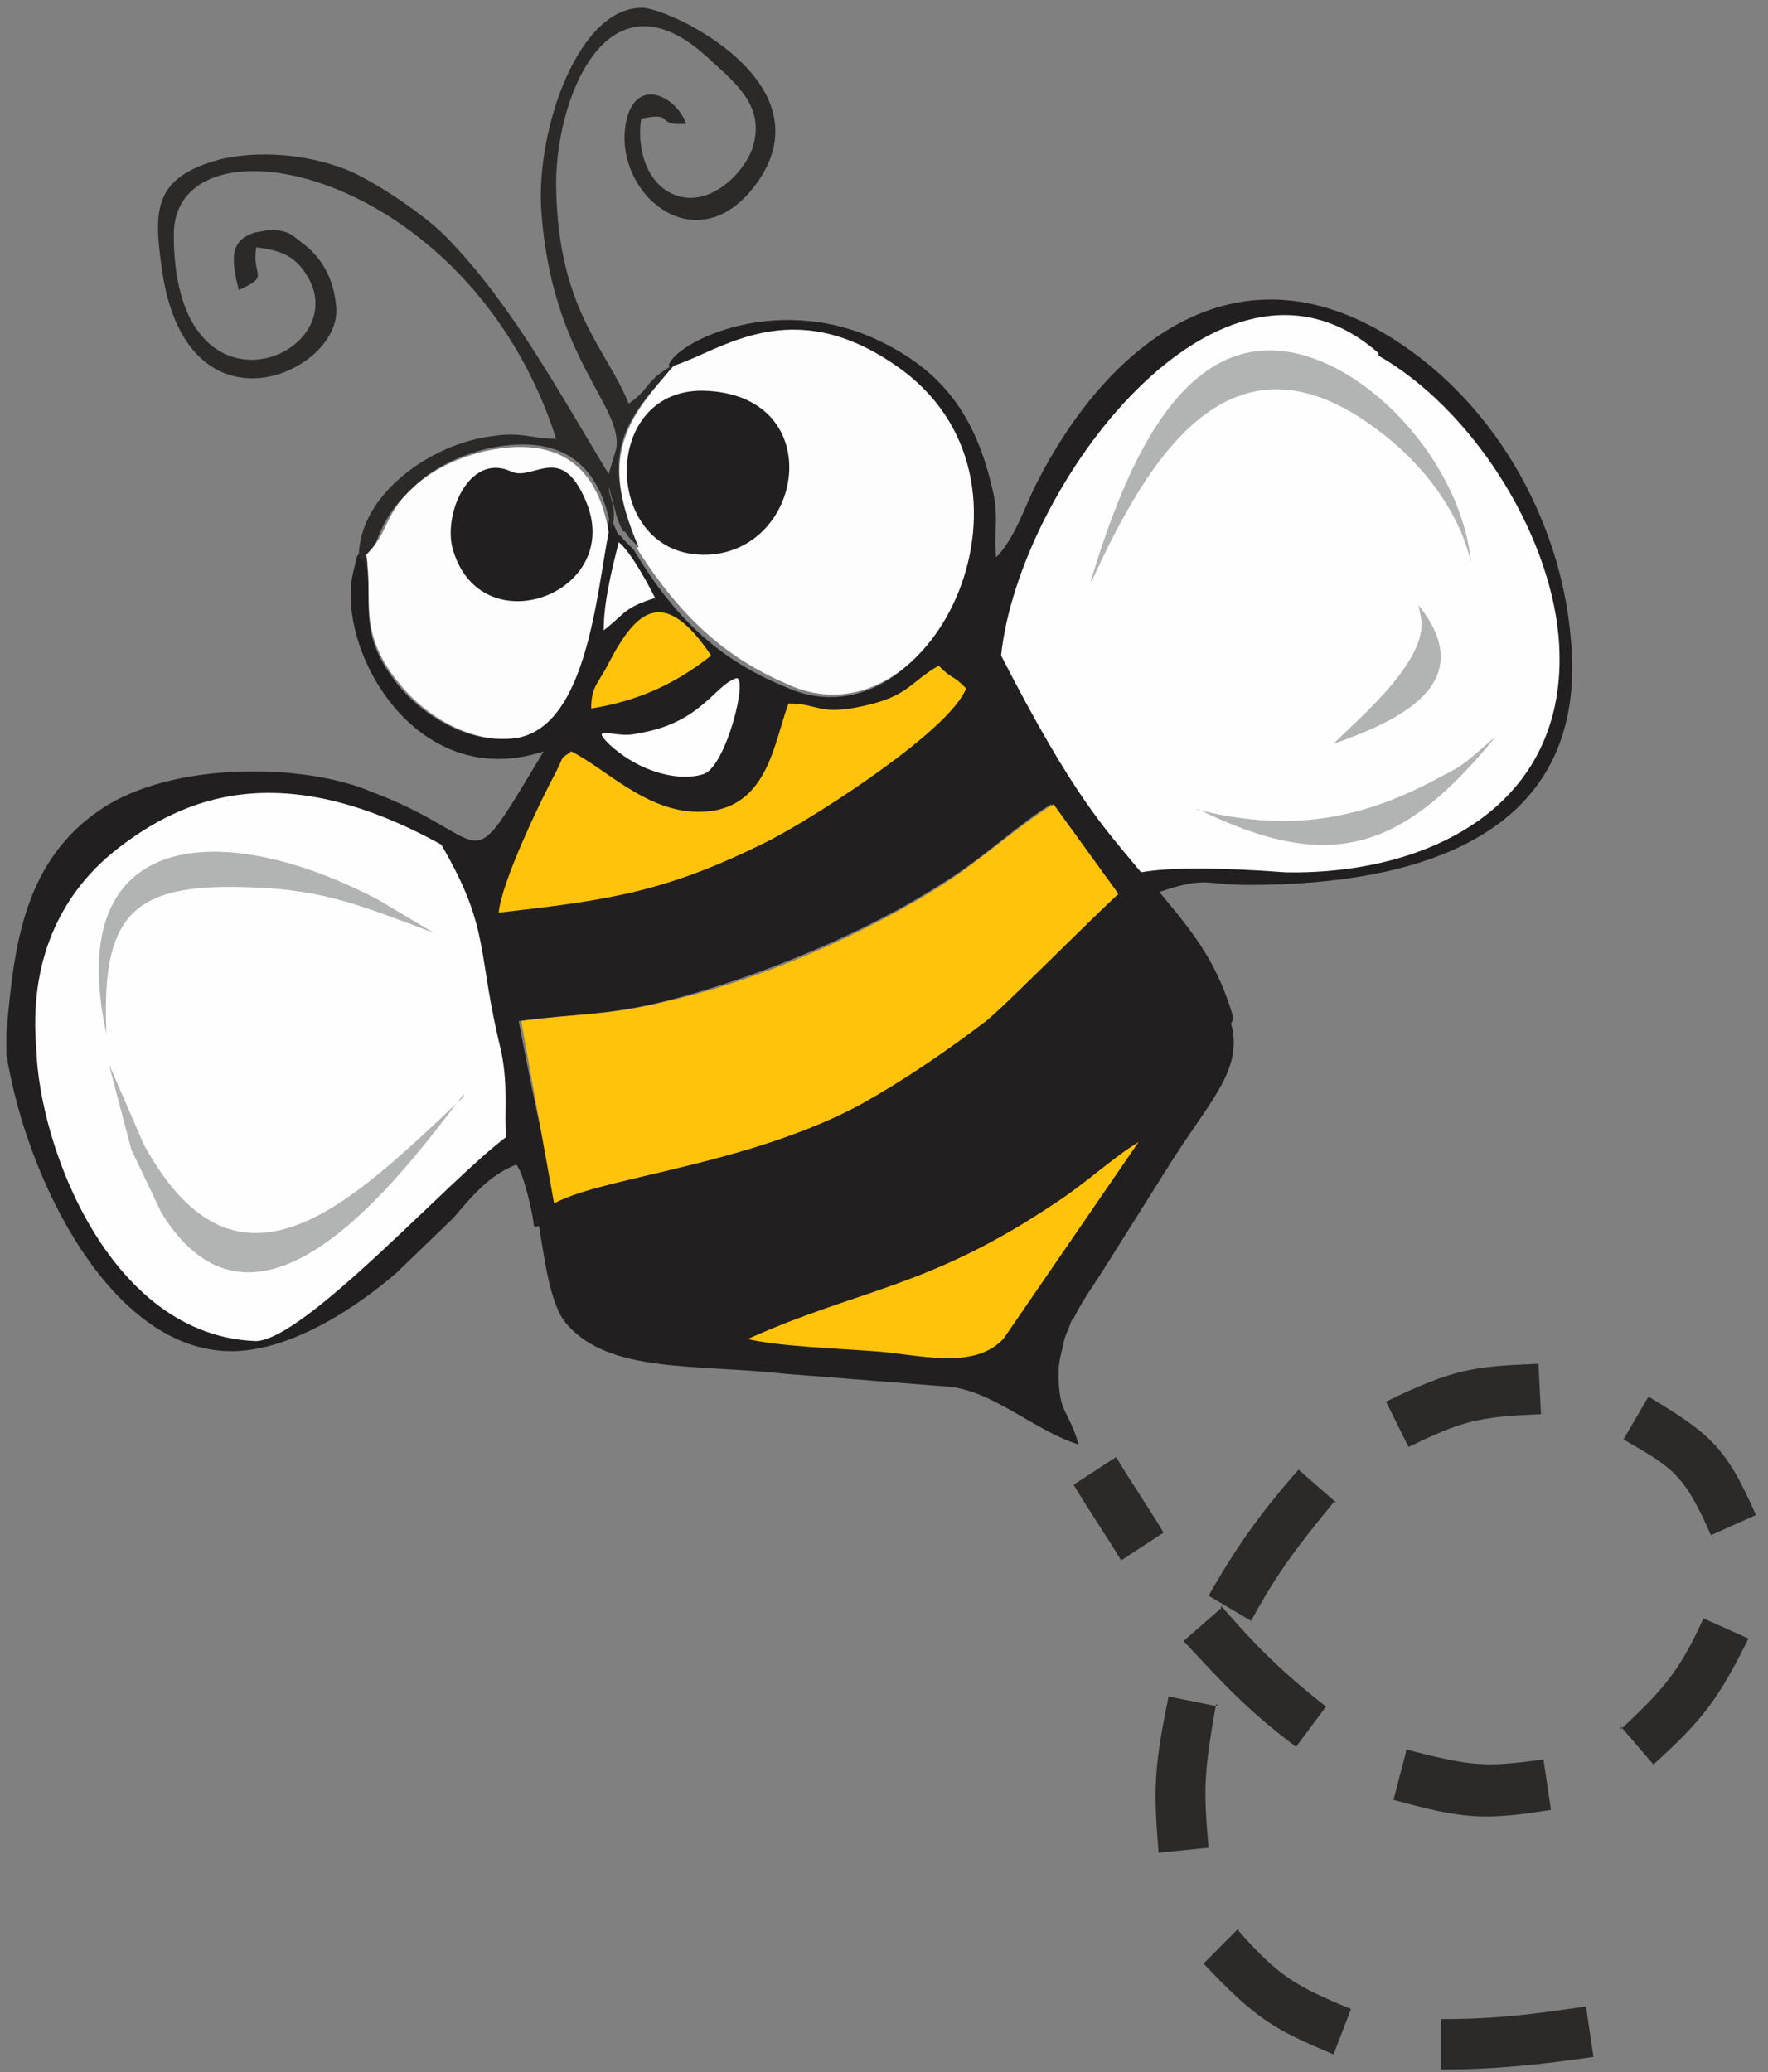 <?xml version="1.0" encoding="UTF-8" standalone="no"?>
<svg xmlns="http://www.w3.org/2000/svg" viewBox="0 0 2265 2655" height="2655px" width="2265px" id="bee_e">
  <rect x="0" y="0" width="2265" height="2655" fill="#808080" stroke="none"/>
  <g id="bee_e_g" transform="matrix(3.202,0,0,3.229,-840.4,10.05)">
    <g id="bee">
      <g id="bee_bg">
        <path d="M 662,217 C 669,209 672,199 677,189 704,136 754,93 816,129 859,154 887,202 891,251 898,328 831,348 762,348 744,348 745,344 723,352 709,353 717,359 714,360 L 683,316 C 671,323 655,338 640,347 609,367 565,385 529,394 505,400 492,399 470,402 477,439 483,463 485,474 486,477 477,486 476,483 476,480 472,462 469,459 458,463 450,473 444,480 L 421,502 C 407,514 380,533 355,533 307,533 273,465 265,415 L 265,407 C 268,374 271,337 306,316 335,299 385,300 411,311 462,330 447,349 480,295 428,312 396,253 404,223 405,220 405,213 409,219 412,238 405,248 422,269 432,281 449,291 465,290 496,289 500,232 505,208 508,199 505,195 504,191 505,194 507,203 508,205 511,212 509,207 512,211 L 516,215 C 534,245 553,260 578,270 635,294 686,188 620,143 577,114 549,137 531,143 L 530,142 C 532,133 575,111 618,134 643,147 654,166 660,193 662,203 660,209 661,218 z" id="bee_chest" style="fill:#221f20" />
      </g>
      <g id="bee_head">
        <path d="M 531,141 532,142 526,149 C 508,169 505,183 518,214 L 514,210 C 511,205 513,211 510,204 509,202 507,193 506,190 506,194 510,199 507,207 502,178 484,169 457,175 445,178 435,183 427,191 416,201 413,211 410,221 L 406,218 C 406,193 435,173 459,170 471,168 475,171 485,171 450,63 332,40 332,90 332,171 410,136 383,103 378,97 372,96 365,95 363,107 371,106 358,112 355,100 354,92 365,89 366,89 370,88 372,88 378,89 378,89 383,93 390,98 396,106 397,119 399,145 336,173 327,102 324,80 324,67 351,60 369,56 389,59 403,65 414,70 434,83 443,93 468,119 487,154 506,185 L 509,175 C 512,158 483,139 479,80 477,48 494,-1 520,0 532,1 591,29 567,67 543,104 507,74 513,45 517,27 533,35 537,46 524,47 533,41 519,44 517,57 522,72 535,75 549,78 562,63 564,54 568,39 557,30 547,21 505,-19 484,38 485,72 486,120 505,135 514,157 523,151 520,148 533,141 z" id="bee_horns" style="fill:#2b2a29" />
        <path d="M 506,208 C 501,233 497,289 466,290 450,291 433,281 423,269 405,248 412,235 409,217 418,208 416,202 426,192 434,184 444,179 456,176 483,170 501,179 506,208 z" id="bee_eye_l" style="fill:#fdfdfd" />
        <path d="M 467,184 C 476,188 487,172 497,196 512,232 456,253 444,216 439,202 450,176 467,184 z" id="bee_zrachok_l" style="fill:#221f20" />
        <path d="M 518,214 C 505,184 509,169 526,149 L 532,142 C 551,136 579,113 621,142 687,187 636,293 579,269 555,259 536,244 517,214 z" id="bee_eye_r" style="fill:#fdfdfd" />
        <path d="M 546,152 C 594,155 584,216 545,217 503,218 502,149 546,152 z" id="bee_zrachok_r" style="fill:#221f20" />
        <path d="M 525,234 C 512,238 513,240 504,247 504,236 507,224 510,212 515,216 522,229 525,235 z" id="bee_bridge" style="fill:#fdfdfd" />
        <path d="M 547,257 C 533,268 518,275 499,278 499,269 502,268 506,260 517,239 528,229 547,257 z" id="bee_nose" style="fill:#fec30a" />
        <path d="M 544,304 C 535,307 519,304 506,292 498,284 509,290 517,288 543,284 548,269 557,266 562,265 553,301 544,304 z" id="bee_mouth" style="fill:#fefefe" />
      </g>
      <g id="bee_wing_l">
        <path d="M 463,414 C 466,429 464,439 465,448 442,465 385,528 365,529 306,527 278,451 277,413 274,379 286,352 309,334 336,313 375,297 439,332 459,366 453,374 463,414 z" id="bee_wing_l_bg" style="fill:#fefefe" />
        <path d="M 305,407 C 287,324 353,322 414,354 L 436,367 C 409,357 393,350 364,349 317,347 303,358 305,406 z" id="bee_wing_l_u" style="fill:#b2b3b3" />
        <path d="M 448,431 C 424,462 366,541 327,478 L 315,453 306,419 320,451 C 358,520 404,473 448,432 z" id="bee_wing_l_b" style="fill:#b2b3b3" />
      </g>
      <g id="bee_body">
        <path d="M 578,276 C 590,276 590,281 608,277 626,273 626,268 638,261 644,267 643,264 649,270 643,286 592,319 571,330 529,351 506,354 462,359 463,347 479,314 485,303 489,295 486,299 491,295 505,302 521,319 542,319 570,319 572,291 578,276 z" id="bee_neck" style="fill:#fec30a" />
        <path d="M 656,403 C 641,415 624,426 606,436 584,448 513,473 485,479 L 471,402 C 493,399 506,400 530,394 566,386 610,367 641,347 655,338 672,323 684,316 L 711,353 C 693,368 677,388 657,403 z" id="bee_mid" style="fill:#fec30a" />
        <path d="M 755,403 C 760,421 747,433 731,458 L 705,499 C 700,507 696,512 692,520 692,520 691,521 691,521 685,533 695,511 690,524 689,526 688,529 688,530 687,534 686,537 686,542 686,558 690,556 694,570 677,565 659,548 641,547 L 577,542 C 541,538 506,542 489,522 482,514 480,493 478,483 475,465 551,465 607,435 625,425 641,414 657,402 667,394 713,347 720,343 734,361 748,373 756,401 z" id="bee_tail" style="fill:#221f20" />
        <path d="M 562,528 C 607,508 634,508 685,474 696,467 708,456 718,450 L 664,528 C 652,541 629,534 612,533 599,532 572,531 561,528 z" id="bee_ass" style="fill:#fec30a" />
      </g>
      <g id="bee_wing_r">
        <path d="M 814,138 C 851,159 882,207 886,249 892,315 836,344 777,343 750,341 730,341 719,343 704,325 692,313 663,257 670,190 751,82 814,137 z" id="bee_wing_r_bg" style="fill:#fefefe" />
        <path d="M 699,227 C 712,185 738,113 797,143 824,157 848,189 851,220 846,199 831,180 813,167 755,124 722,178 699,228 z" id="bee_wing_r_u" style="fill:#b2b3b3" />
        <path d="M 796,292 C 822,283 855,268 830,237 L 831,242 C 834,259 806,282 796,292 z" id="bee_wing_r_m" style="fill:#b2b3b3" />
        <path d="M 741,318 C 777,327 806,323 839,305 849,300 848,300 861,289 824,334 795,344 742,318 z" id="bee_wing_r_b" style="fill:#b2b3b3" />
      </g>
    </g>
    <path d="M 758,762 744,776 C 765,798 772,802 796,812 L 803,794 C 781,785 774,781 758,763 z M 750,674 730,670 C 724,699 724,707 726,732 L 746,730 C 744,707 744,701 749,673 z M 797,593 782,580 C 766,598 757,611 746,630 L 763,640 C 774,620 782,610 796,593 z M 879,558 878,538 C 852,539 844,540 817,553 L 826,571 C 847,561 853,559 879,558 z M 947,606 965,598 C 953,571 947,566 922,551 L 912,568 C 931,579 936,581 947,606 z M 911,682 924,697 C 944,679 950,671 962,647 L 944,639 C 934,661 927,668 911,683 z M 825,692 820,711 C 849,719 857,719 883,715 L 880,695 C 857,698 852,698 825,691 z M 751,635 736,648 C 752,665 761,675 781,690 L 793,674 C 775,660 765,650 751,634 z M 709,575 692,586 C 698,596 705,606 711,616 L 728,605 C 722,595 715,585 709,575 z M 900,813 897,793 C 876,796 862,798 839,798 L 839,818 C 861,818 879,816 900,813 z" id="bukva_e" style="fill:#2b2a29;fill-rule:nonzero" />
  </g>
</svg>
